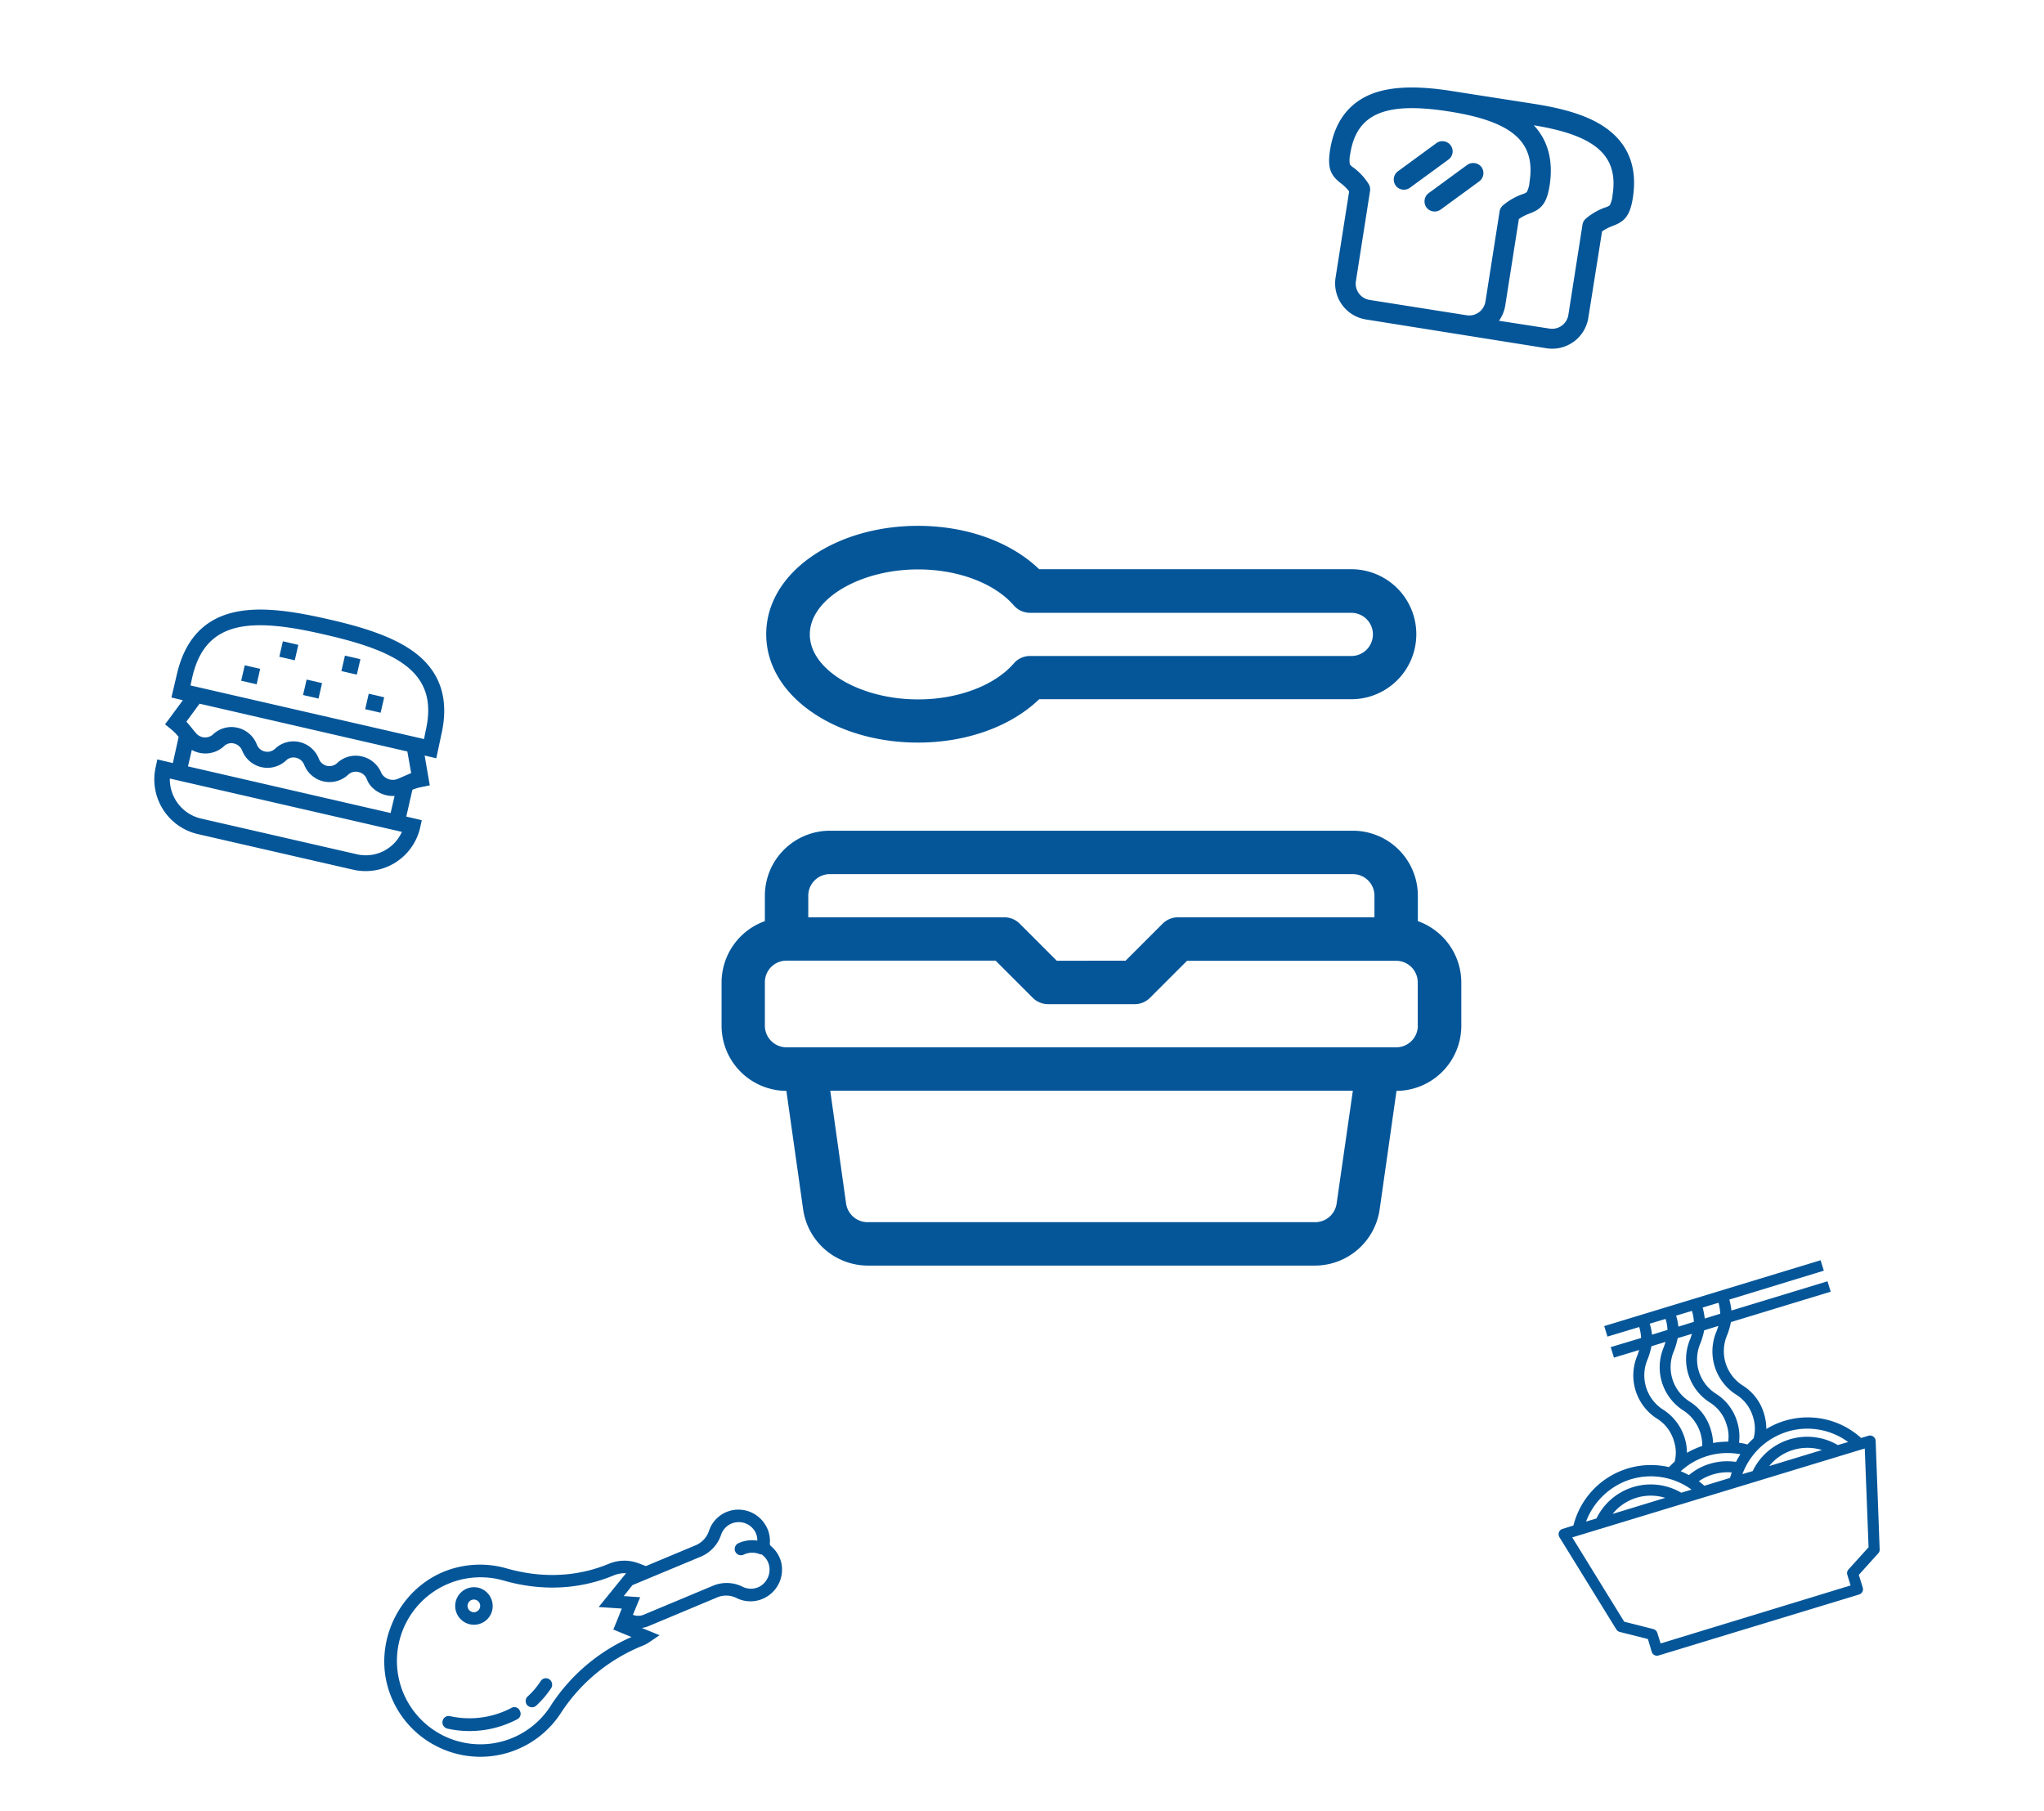 <svg xmlns="http://www.w3.org/2000/svg" viewBox="0 0 745 660"><defs><style>.cls-1{fill:#045699;}</style></defs><title>steps03_final-04</title><g id="enjoy"><path class="cls-1" d="M492.53,207.47H378.76c-10.38-10-26.54-15.81-44.17-15.81-14.21,0-27.66,3.76-37.9,10.59-11.22,7.45-17.42,17.76-17.42,28.91s6.2,21.46,17.42,28.91c10.24,6.83,23.69,10.59,37.9,10.59,17.63,0,33.86-5.85,44.17-15.81H492.53a23.69,23.69,0,1,0,0-47.38Zm0,31.63H375.42a7.72,7.72,0,0,0-5.93,2.72c-7,8.08-20.41,13.1-34.83,13.1-21.39,0-39.5-10.87-39.5-23.69s18.11-23.69,39.5-23.69c14.42,0,27.8,5,34.83,13.1a7.94,7.94,0,0,0,5.93,2.72H492.53a7.87,7.87,0,1,1,0,15.74Z"/><path class="cls-1" d="M516.78,335.73v-9.26a23.71,23.71,0,0,0-23.69-23.69H302.47a23.71,23.71,0,0,0-23.69,23.69v9.26A23.8,23.8,0,0,0,263,358.1v15.81a23.74,23.74,0,0,0,23.62,23.69l6.13,43.34a23.88,23.88,0,0,0,23.48,20.34H479.36a23.88,23.88,0,0,0,23.48-20.34L509,397.6a23.74,23.74,0,0,0,23.62-23.69V358.1A23.8,23.8,0,0,0,516.78,335.73ZM294.6,326.47a7.86,7.86,0,0,1,7.87-7.87H493.09a7.86,7.86,0,0,1,7.87,7.87v7.87H429.34a7.91,7.91,0,0,0-5.57,2.3l-13.52,13.52H385.17l-13.52-13.52a7.91,7.91,0,0,0-5.57-2.3H294.6ZM487.17,438.71a7.93,7.93,0,0,1-7.81,6.75H316.2a7.94,7.94,0,0,1-7.81-6.75l-5.78-41.18H493.09Zm29.61-64.87a7.88,7.88,0,0,1-7.88,7.88H286.66a7.88,7.88,0,0,1-7.88-7.88V358a7.87,7.87,0,0,1,7.88-7.87h76.22l13.51,13.51A7.91,7.91,0,0,0,382,366h31.56a7.87,7.87,0,0,0,5.57-2.3l13.52-13.51h76.21a7.87,7.87,0,0,1,7.88,7.87v15.81Z"/><path class="cls-1" d="M563.67,126.93a13.32,13.32,0,0,0,15.25-11.14l5-31.43a16.9,16.9,0,0,1,3.83-2c4.18-1.53,6.34-3.48,7.39-10.24,1.67-10.66-1.33-19-9-24.87-5.85-4.46-14.28-7.38-26.68-9.34l-30.31-4.73c-12.33-1.95-21.32-1.68-28.22.69-9.05,3.21-14.49,10.25-16.16,20.9-1.05,6.76.42,9.27,3.9,12a15.08,15.08,0,0,1,3.07,3l-4.95,31.42a13.33,13.33,0,0,0,11.15,15.26Zm-64.52-17.62a6,6,0,0,1-4.95-6.83l5.16-32.89A3.69,3.69,0,0,0,498.8,67a21.94,21.94,0,0,0-5.5-5.92A5.15,5.15,0,0,1,492,59.91a9.85,9.85,0,0,1,.14-3.83c2.3-14.63,12.68-19.09,35.88-15.47s31.77,11.08,29.47,25.71a9.57,9.57,0,0,1-1,3.69,4.7,4.7,0,0,1-1.6.77,22.81,22.81,0,0,0-7,4,3.68,3.68,0,0,0-1.32,2.3l-5.16,32.88a6,6,0,0,1-6.83,4.95Zm87.58-34.49a4.68,4.68,0,0,1-1.61.77,22.57,22.57,0,0,0-7,4,3.66,3.66,0,0,0-1.33,2.3l-5.15,32.88a6,6,0,0,1-6.83,5l-18.46-2.86a13.14,13.14,0,0,0,2.3-5.64l4.94-31.42a16.3,16.3,0,0,1,3.83-2c4.19-1.54,6.34-3.49,7.39-10.25,1.39-9-.56-16.37-5.78-21.94,22.64,3.69,31,11.08,28.7,25.57A9.65,9.65,0,0,1,586.73,74.82Z"/><path class="cls-1" d="M528.76,53a3.75,3.75,0,0,0-5.22-.83l-14,10.24a3.75,3.75,0,0,0-.83,5.22,3.59,3.59,0,0,0,2.43,1.47,3.75,3.75,0,0,0,2.79-.7l14-10.24A3.68,3.68,0,0,0,528.76,53Z"/><path class="cls-1" d="M534.75,60.12l-14,10.24a3.78,3.78,0,0,0-.84,5.23,3.66,3.66,0,0,0,2.44,1.46,3.75,3.75,0,0,0,2.79-.7l14-10.24a3.76,3.76,0,0,0,.84-5.22A3.83,3.83,0,0,0,534.75,60.12Z"/><path class="cls-1" d="M160.83,267.88c2.72-11.78.49-21.95-8.91-29.47-8.23-6.55-20.84-10.11-32.12-12.68s-24.11-4.95-34.42-2.58C73.61,225.8,67.2,234,64.48,245.72l-2,8.5,4.18,1L60.16,264l2.16,1.75a18.28,18.28,0,0,1,2.79,2.85L63,278.12l-5.65-1.33-.62,2.86A20.45,20.45,0,0,0,72.07,304l56.71,13A20.37,20.37,0,0,0,153.1,301.8l.63-2.85-5.65-1.33,2.23-9.75a15.7,15.7,0,0,1,3.28-1l3.06-.63-1.88-10.87,4.25,1ZM130,311.35l-56.71-13A14.73,14.73,0,0,1,61.9,283.76l84.58,19.44A14.42,14.42,0,0,1,130,311.35ZM144.67,284a4.8,4.8,0,0,1-5.64-2.16,10,10,0,0,0-7.11-6.13,9.77,9.77,0,0,0-9.06,2.44,4.12,4.12,0,0,1-6.62-1.54,9.94,9.94,0,0,0-7-6.13,9.71,9.71,0,0,0-9,2.44,4.11,4.11,0,0,1-6.62-1.53,9.89,9.89,0,0,0-7-6.13,9.72,9.72,0,0,0-9,2.44,4.32,4.32,0,0,1-6.13-.42c-1.26-1.46-2.3-2.86-3.56-4.25l4.81-6.55,75.73,17.42,1.4,7.87C148.08,282.51,146.48,283.27,144.67,284Zm-.84,6.06-1.46,6.27-73.85-17h0l1.39-6A10.05,10.05,0,0,0,81.62,272a3.79,3.79,0,0,1,3.69-1,4.24,4.24,0,0,1,2.93,2.51,9.91,9.91,0,0,0,16,3.69,3.82,3.82,0,0,1,3.69-1,4.2,4.2,0,0,1,2.93,2.5,9.92,9.92,0,0,0,16,3.7,4,4,0,0,1,3.84-1,4.18,4.18,0,0,1,3,2.58C135.06,287.73,139.44,290.38,143.83,290.1Zm10.73-20.69L69.43,249.83l.62-2.86c2.37-10.45,7.67-16.23,16.51-18.25,9.13-2.09,21.25.14,31.84,2.58s22.44,5.71,29.82,11.56c7.11,5.65,9.34,13.17,6.9,23.62Z"/><rect class="cls-1" x="88.48" y="243.05" width="5.78" height="5.78" transform="translate(-168.79 279.88) rotate(-77.05)"/><rect class="cls-1" x="111.04" y="248.26" width="5.78" height="5.78" transform="translate(-156.37 305.9) rotate(-77.05)"/><rect class="cls-1" x="133.67" y="253.42" width="5.78" height="5.78" transform="translate(-143.83 331.96) rotate(-77.05)"/><rect class="cls-1" x="125" y="239.54" width="5.78" height="5.78" transform="translate(-137.03 312.74) rotate(-77.05)"/><rect class="cls-1" x="102.38" y="234.31" width="5.78" height="5.78" transform="translate(-149.49 286.64) rotate(-77.05)"/><path class="cls-1" d="M175.32,579a6.84,6.84,0,1,0,3.77,8.92A6.91,6.91,0,0,0,175.32,579Zm-3.48,8.43a2.3,2.3,0,1,1,3-1.25A2.28,2.28,0,0,1,171.84,587.45Z"/><path class="cls-1" d="M284.85,570a11.26,11.26,0,0,0-3.77-6.41,1.28,1.28,0,0,1-.48-1.19,11.05,11.05,0,0,0-2-7.17A11.44,11.44,0,0,0,266,550.67a11.26,11.26,0,0,0-7.52,7.1,8.74,8.74,0,0,1-4.74,5.37l-18.32,7.66-2.37-.9a14.65,14.65,0,0,0-11.15.07c-11.49,4.8-24.38,5.36-37.27,1.67A35.19,35.19,0,0,0,161.39,573c-16.86,7.18-25.57,27-19.3,44.17A34.92,34.92,0,0,0,161,637.34c.28.14.49.21.77.34a35,35,0,0,0,42.78-13.51,64,64,0,0,1,29.81-24.39,12.23,12.23,0,0,0,2.51-1.39L240.4,596l-6.48-2.65a9.2,9.2,0,0,0,2.37-.62l25.29-10.59a8.5,8.5,0,0,1,7.1.42,11.39,11.39,0,0,0,10.38-.35A11.56,11.56,0,0,0,284.85,570Zm-84.1,51.69a30.43,30.43,0,0,1-54.27-6,30.47,30.47,0,0,1,37-39.64c13.86,4,27.79,3.34,40.27-1.88a10.67,10.67,0,0,1,4.45-.77l-10,12.33,8.43.56L225,590.38l-1.46,3.55,6.61,2.72A67.33,67.33,0,0,0,200.75,621.66ZM277,578.19a6.76,6.76,0,0,1-6.2.21,13,13,0,0,0-10.8-.49L234.68,588.5a5.3,5.3,0,0,1-4,.07l2.65-6.41-6-.42,3.2-4,25.08-10.45a13.17,13.17,0,0,0,7.25-8,6.74,6.74,0,0,1,4.53-4.25,6.87,6.87,0,0,1,7.52,2.71,6.61,6.61,0,0,1,1.12,3.77,12,12,0,0,0-7,1,2.3,2.3,0,0,0-1,3.07,2.27,2.27,0,0,0,1.18,1.11,2.51,2.51,0,0,0,1.88-.07,7.11,7.11,0,0,1,5.71-.21,2.07,2.07,0,0,0,.91.14c.14.14.28.35.42.42a6.38,6.38,0,0,1,2.23,3.83A7.05,7.05,0,0,1,277,578.19Z"/><path class="cls-1" d="M200.2,612.05a2.25,2.25,0,0,0-3.14.69,27.74,27.74,0,0,1-4.74,5.58,2.3,2.3,0,0,0-.14,3.2,1.78,1.78,0,0,0,.84.56,2.27,2.27,0,0,0,2.44-.42,34.59,34.59,0,0,0,5.5-6.48A2.42,2.42,0,0,0,200.2,612.05Z"/><path class="cls-1" d="M186.4,622.5a32.8,32.8,0,0,1-22.36,3,2.25,2.25,0,0,0-2.72,1.74,2.31,2.31,0,0,0,1.32,2.65c.14.07.21.07.35.14a37.4,37.4,0,0,0,25.57-3.41,2.23,2.23,0,0,0,.91-3.07A2.15,2.15,0,0,0,186.4,622.5Z"/><path class="cls-1" d="M664.76,463.16l-1.19-3.83-78.86,24,1.18,3.83,11.57-3.49a16.3,16.3,0,0,1,.69,4L587.07,491l1.19,3.83,9.2-2.79-.63,1.89a18.69,18.69,0,0,0,7,23.06,14.23,14.23,0,0,1,6.28,8.22,13.19,13.19,0,0,1,.27,7.52c-.69.63-1.39,1.33-2.09,2A29.1,29.1,0,0,0,573.49,556l-4,1.26a2,2,0,0,0-1.33,2.5c.07.14.14.35.21.49l20.76,33.65a2.13,2.13,0,0,0,1.26.91l10.24,2.58,1.39,4.66a2,2,0,0,0,2.51,1.33l73.09-22.23a2,2,0,0,0,1.32-2.51L677.51,574l7.1-7.88a1.79,1.79,0,0,0,.49-1.39l-1.46-39.57a2.07,2.07,0,0,0-2.09-1.95c-.21,0-.35.07-.49.07l-2.72.83a29,29,0,0,0-34.55-3.27,19,19,0,0,0-.84-5.58A18.08,18.08,0,0,0,635.22,505a14.83,14.83,0,0,1-5.65-18.53,28.46,28.46,0,0,0,1.33-4.6l36.36-11.08L666.08,467l-35,10.66a26.48,26.48,0,0,0-.77-4l34.42-10.52ZM610.9,479.53l5.78-1.74a15.86,15.86,0,0,1,.7,4l-5.64,1.74A19.22,19.22,0,0,0,610.9,479.53Zm5.78,6.62c-.2.63-.41,1.26-.62,1.88a18.69,18.69,0,0,0,7,23.06,14.2,14.2,0,0,1,6.27,8.22,13.1,13.1,0,0,1,.56,6.14,30.06,30.06,0,0,0-5.5.48,19.2,19.2,0,0,0-.84-4.87,18.05,18.05,0,0,0-7.73-10.24,14.85,14.85,0,0,1-5.65-18.54,28.17,28.17,0,0,0,1.33-4.6C611.53,487.75,616.68,486.15,616.68,486.15Zm-15.39-3.69,5.78-1.74a15.78,15.78,0,0,1,.7,4l-5.65,1.74A19.07,19.07,0,0,0,601.29,482.46Zm4.94,31.35a14.81,14.81,0,0,1-5.64-18.53,27.43,27.43,0,0,0,1.32-4.6l5.16-1.6-.63,1.88a18.7,18.7,0,0,0,7,23.06,15.15,15.15,0,0,1,7,13,30.86,30.86,0,0,0-5.58,2.51A18.43,18.43,0,0,0,614,524,18.86,18.86,0,0,0,606.23,513.81Zm16.1,16.86a25.32,25.32,0,0,1,12-.63c-.56.91-1.11,1.82-1.6,2.79a22,22,0,0,0-9.55.7,21.17,21.17,0,0,0-7.59,4.11c-1-.49-1.95-1-3-1.4A25.16,25.16,0,0,1,622.33,530.67Zm8.85,6c-.21.7-.42,1.33-.63,2l-9.34,2.86c-.62-.56-1.32-1.11-2-1.67A18.71,18.71,0,0,1,631.18,536.66Zm-36.79,2.51a25.15,25.15,0,0,1,22.15,3.76l-3.76,1.12a22,22,0,0,0-30.09,7.87c-.28.49-.56,1-.84,1.53l-3.76,1.12A25.58,25.58,0,0,1,594.39,539.17Zm12.54,6.76-19.16,5.85A17.82,17.82,0,0,1,606.93,545.93Zm72.74-18,1.39,36-7.32,8.09a2,2,0,0,0-.41,2l1.18,3.83L605.26,599l-1.19-3.83a2.1,2.1,0,0,0-1.46-1.4L592,591.08l-18.95-30.73Zm-34.84,6.41a17.93,17.93,0,0,1,19.23-5.85Zm6.62-12.54h0a25.09,25.09,0,0,1,22.15,3.77l-3.76,1.11a22.05,22.05,0,0,0-30.16,7.87c-.28.49-.56,1-.84,1.61l-3.76,1.11A25.47,25.47,0,0,1,651.45,521.82Zm-25.78-36.64a18.67,18.67,0,0,0,7,23.06,14.25,14.25,0,0,1,6.27,8.22,13.63,13.63,0,0,1,.21,7.8,31.28,31.28,0,0,0-2.23,2.23,21.68,21.68,0,0,0-3.07-.63,18,18,0,0,0-.69-7.66A18.14,18.14,0,0,0,625.46,508a14.81,14.81,0,0,1-5.64-18.53,28.7,28.7,0,0,0,1.32-4.6l5.16-1.6C626.16,483.85,625.88,484.55,625.67,485.18Zm1.33-6.34-5.65,1.74a27.5,27.5,0,0,0-.76-4l5.78-1.74A18.68,18.68,0,0,1,627,478.84Z"/></g></svg>